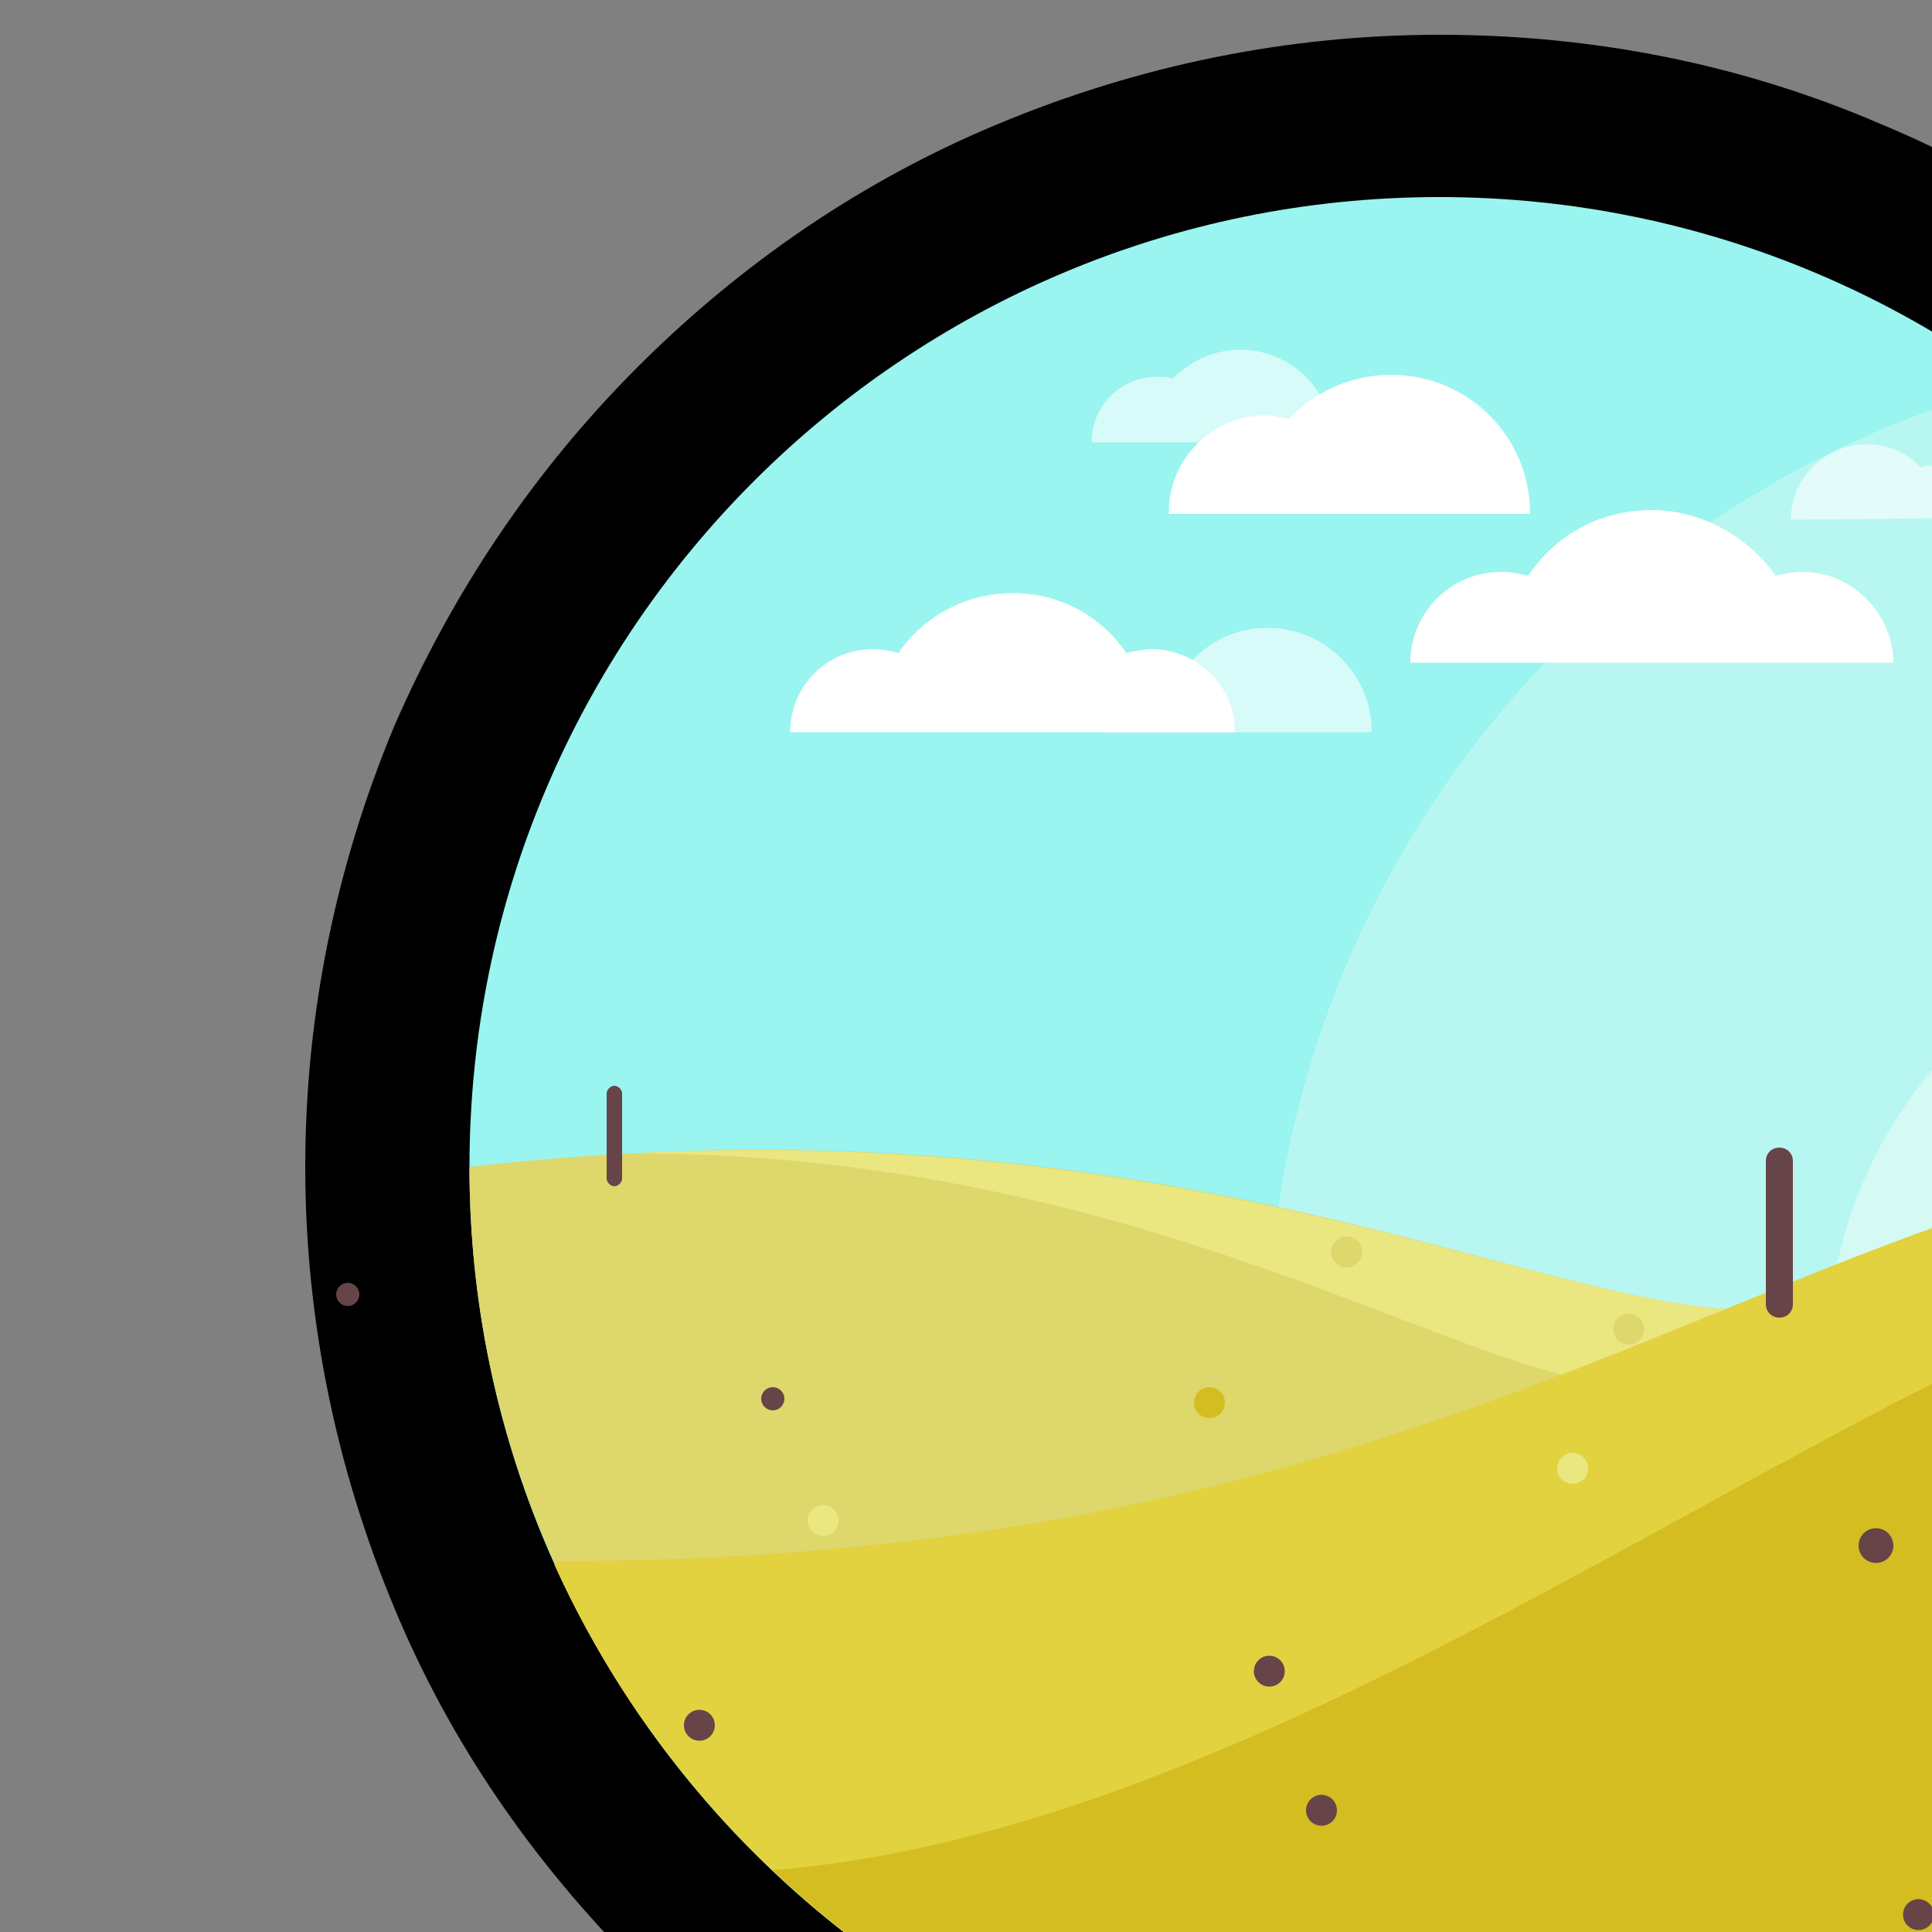 <?xml version="1.0" encoding="utf-8"?>
<!-- Generator: Adobe Illustrator 23.0.3, SVG Export Plug-In . SVG Version: 6.00 Build 0)  -->
<svg version="1.1" id="Capa_1" xmlns="http://www.w3.org/2000/svg" xmlns:xlink="http://www.w3.org/1999/xlink" x="0px" y="0px"
	 viewBox="0 0 100 100" style="enable-background:new 0 0 100 100;" xml:space="preserve">
<rect x="0" y="0" width="100" height="100" fill="#808080" stroke="none"/>
<style type="text/css">
	.st0{fill:#9AF4EF;}
	.st1{opacity:0.3;}
	.st2{fill:#FFFFF4;}
	.st3{opacity:0.4;}
	.st4{fill:#674447;}
	.st5{opacity:0.6;}
	.st6{fill:#FFFFFF;}
	.st7{fill:#DDD76C;}
	.st8{fill:#EAE781;}
	.st9{fill:#E2D240;}
	.st10{fill:#D3BD20;}
</style>
<g>
	<g>
		<g>
			<path class="st0" d="M74.5,114.8c-14.5,0-28.2-5.7-38.5-15.9S20.1,74.9,20.1,60.4S25.7,32.2,36,21.9S60,6,74.5,6
				c30,0,54.4,24.4,54.4,54.4C128.9,90.4,104.5,114.8,74.5,114.8z"/>
			<path d="M74.5,10.2c27.7,0,50.2,22.5,50.2,50.2s-22.5,50.2-50.2,50.2S24.3,88.1,24.3,60.4S46.8,10.2,74.5,10.2 M74.5,1.8
				c-7.9,0-15.6,1.6-22.8,4.6C44.7,9.3,38.4,13.6,33,19s-9.6,11.7-12.6,18.6c-3,7.2-4.6,14.9-4.6,22.8s1.6,15.6,4.6,22.8
				c2.9,7,7.2,13.2,12.6,18.6c5.4,5.4,11.7,9.6,18.6,12.6c7.2,3.1,22.8,34.1,22.8,34.1s15.6-31,22.8-34.1c7-2.9,13.2-7.2,18.6-12.6
				c5.4-5.4,9.6-11.7,12.6-18.6c3.1-7.2,4.6-14.9,4.6-22.8s-1.6-15.6-4.6-22.8c-2.9-7-7.2-13.2-12.6-18.6S104.3,9.3,97.3,6.4
				C90.1,3.3,82.4,1.8,74.5,1.8L74.5,1.8z"/>
		</g>
	</g>
	<g class="st1">
		<path class="st2" d="M104.2,19.9c-22.2,5.9-38.6,26.2-38.6,50.3c0,15.8,7.1,30,18.2,39.5c23.3-4.4,40.9-24.8,40.9-49.3
			C124.7,43.7,116.6,29,104.2,19.9z"/>
	</g>
	<g class="st3">
		<path class="st2" d="M94.6,70.2c0,11.1,7.8,20.3,18.3,22.5c7.4-8.7,11.8-20,11.8-32.3c0-4.3-0.6-8.5-1.6-12.5
			c-1.8-0.4-3.6-0.7-5.5-0.7C104.9,47.2,94.6,57.5,94.6,70.2z"/>
	</g>
	<g>
		<g>
			<g>
				<path class="st4" d="M106.4,62.9c-0.3,0-0.5-0.2-0.5-0.5v-5.6c0-0.3,0.2-0.5,0.5-0.5c0.3,0,0.5,0.2,0.5,0.5v5.6
					C106.9,62.7,106.6,62.9,106.4,62.9z"/>
			</g>
		</g>
	</g>
	<g class="st5">
		<path class="st6" d="M57,37.9c0-2.1,1.7-3.8,3.8-3.8c0.3,0,0.6,0.1,0.9,0.1c1-1.1,2.4-1.7,3.9-1.7c3,0,5.4,2.4,5.4,5.4L57,37.9
			L57,37.9z"/>
	</g>
	<g class="st5">
		<path class="st6" d="M56.5,22.9c0-1.9,1.5-3.4,3.4-3.4c0.3,0,0.6,0,0.8,0.1c0.9-0.9,2.1-1.5,3.5-1.5c2.6,0,4.8,2.1,4.8,4.8
			L56.5,22.9L56.5,22.9z"/>
	</g>
	<g class="st5">
		<path class="st6" d="M102.7,26.8c0-1.5-1.2-2.7-2.7-2.7c-0.2,0-0.4,0-0.6,0.1c-0.7-0.8-1.7-1.2-2.8-1.2c-2.1,0-3.9,1.7-3.9,3.9
			L102.7,26.8L102.7,26.8z"/>
	</g>
	<g>
		<path class="st7" d="M45.3,95.2l46.5-24.9l-1.2-2.5c-11.2,0-30.8-11.5-66.3-7.4c0,12.5,4.6,23.9,12.2,32.7
			C41.2,94.2,45.3,95.2,45.3,95.2z"/>
		<g>
			<g>
				<g>
					<path class="st4" d="M31.8,61.4c-0.2,0-0.4-0.2-0.4-0.4v-4.4c0-0.2,0.2-0.4,0.4-0.4c0.2,0,0.4,0.2,0.4,0.4v4.4
						C32.2,61.2,32,61.4,31.8,61.4z"/>
				</g>
			</g>
		</g>
	</g>
	<g>
		<path class="st8" d="M90.6,67.8c-10.3,0-27.6-9.6-57.8-8.1c26.8,0,43.3,12,51.7,12l2.4-0.9l3.8-2.9L90.6,67.8z"/>
	</g>
	<g>
		<path class="st6" d="M59.6,33.6c-0.4,0-0.9,0.1-1.3,0.2c-1.3-1.9-3.4-3.1-5.9-3.1c-2.4,0-4.6,1.2-5.9,3.1
			c-0.4-0.1-0.8-0.2-1.3-0.2c-2.4,0-4.3,1.9-4.3,4.3h23C64,35.6,62,33.6,59.6,33.6z"/>
	</g>
	<g>
		<path class="st6" d="M93.3,29.6c-0.5,0-1,0.1-1.4,0.2c-1.4-2-3.8-3.4-6.4-3.4c-2.7,0-5,1.3-6.4,3.4c-0.4-0.1-0.9-0.2-1.4-0.2
			c-2.6,0-4.7,2.1-4.7,4.7H98C98,31.8,95.9,29.6,93.3,29.6z"/>
	</g>
	<g>
		<path class="st6" d="M60.5,26.5c0-2.8,2.3-5,5-5c0.4,0,0.8,0.1,1.2,0.2c1.3-1.4,3.2-2.3,5.3-2.3c4,0,7.2,3.2,7.2,7.2H60.5z"/>
	</g>
	<g>
		<path class="st9" d="M28.7,81c7.9,17.4,25.4,29.6,45.8,29.6c27.7,0,50.2-22.5,50.2-50.2c0-0.5,0-1,0-1.6c-31,0.1-45.1,22-95.9,22
			L28.7,81L28.7,81z"/>
	</g>
	<g>
		<g>
			<g>
				<path class="st4" d="M92.1,68.2c-0.4,0-0.7-0.3-0.7-0.7v-7.4c0-0.4,0.3-0.7,0.7-0.7c0.4,0,0.7,0.3,0.7,0.7v7.4
					C92.8,67.9,92.5,68.2,92.1,68.2z"/>
			</g>
		</g>
	</g>
	<g>
		<path class="st10" d="M124.6,63.7C102.5,63.8,70.9,94.3,40,96.8c9,8.5,21.1,13.8,34.5,13.8C101.1,110.6,122.9,89.9,124.6,63.7z"/>
	</g>
	<g>
		<circle class="st7" cx="64.8" cy="106.4" r="0.8"/>
	</g>
	<g>
		<circle class="st8" cx="81.4" cy="76" r="0.8"/>
	</g>
	<g>
		<circle class="st10" cx="102.7" cy="66.6" r="0.8"/>
	</g>
	<g>
		<circle class="st7" cx="114.1" cy="65.3" r="0.8"/>
	</g>
	<g>
		<circle class="st4" cx="68.4" cy="93.7" r="0.8"/>
	</g>
	<g>
		<circle class="st4" cx="65.7" cy="86.5" r="0.8"/>
	</g>
	<g>
		<circle class="st4" cx="36.2" cy="89.3" r="0.8"/>
	</g>
	<g>
		<circle class="st4" cx="52.6" cy="102.1" r="0.9"/>
	</g>
	<g>
		<circle class="st10" cx="62.6" cy="72.6" r="0.8"/>
	</g>
	<g>
		<circle class="st8" cx="42.6" cy="78.7" r="0.8"/>
	</g>
	<g>
		<circle class="st7" cx="69.7" cy="64.8" r="0.8"/>
	</g>
	<g>
		<circle class="st7" cx="112.2" cy="77" r="0.8"/>
	</g>
	<g>
		<circle class="st7" cx="84.8" cy="102.2" r="0.8"/>
	</g>
	<g>
		<circle class="st4" cx="99.3" cy="99.1" r="0.8"/>
	</g>
	<g>
		<circle class="st4" cx="97.1" cy="80" r="0.9"/>
	</g>
	<g>
		<circle class="st7" cx="84.3" cy="68.8" r="0.8"/>
	</g>
</g>
<g>
	<circle class="st4" cx="18" cy="67" r="0.6"/>
</g>
<g>
	<circle class="st4" cx="40" cy="72.4" r="0.6"/>
</g>
</svg>
